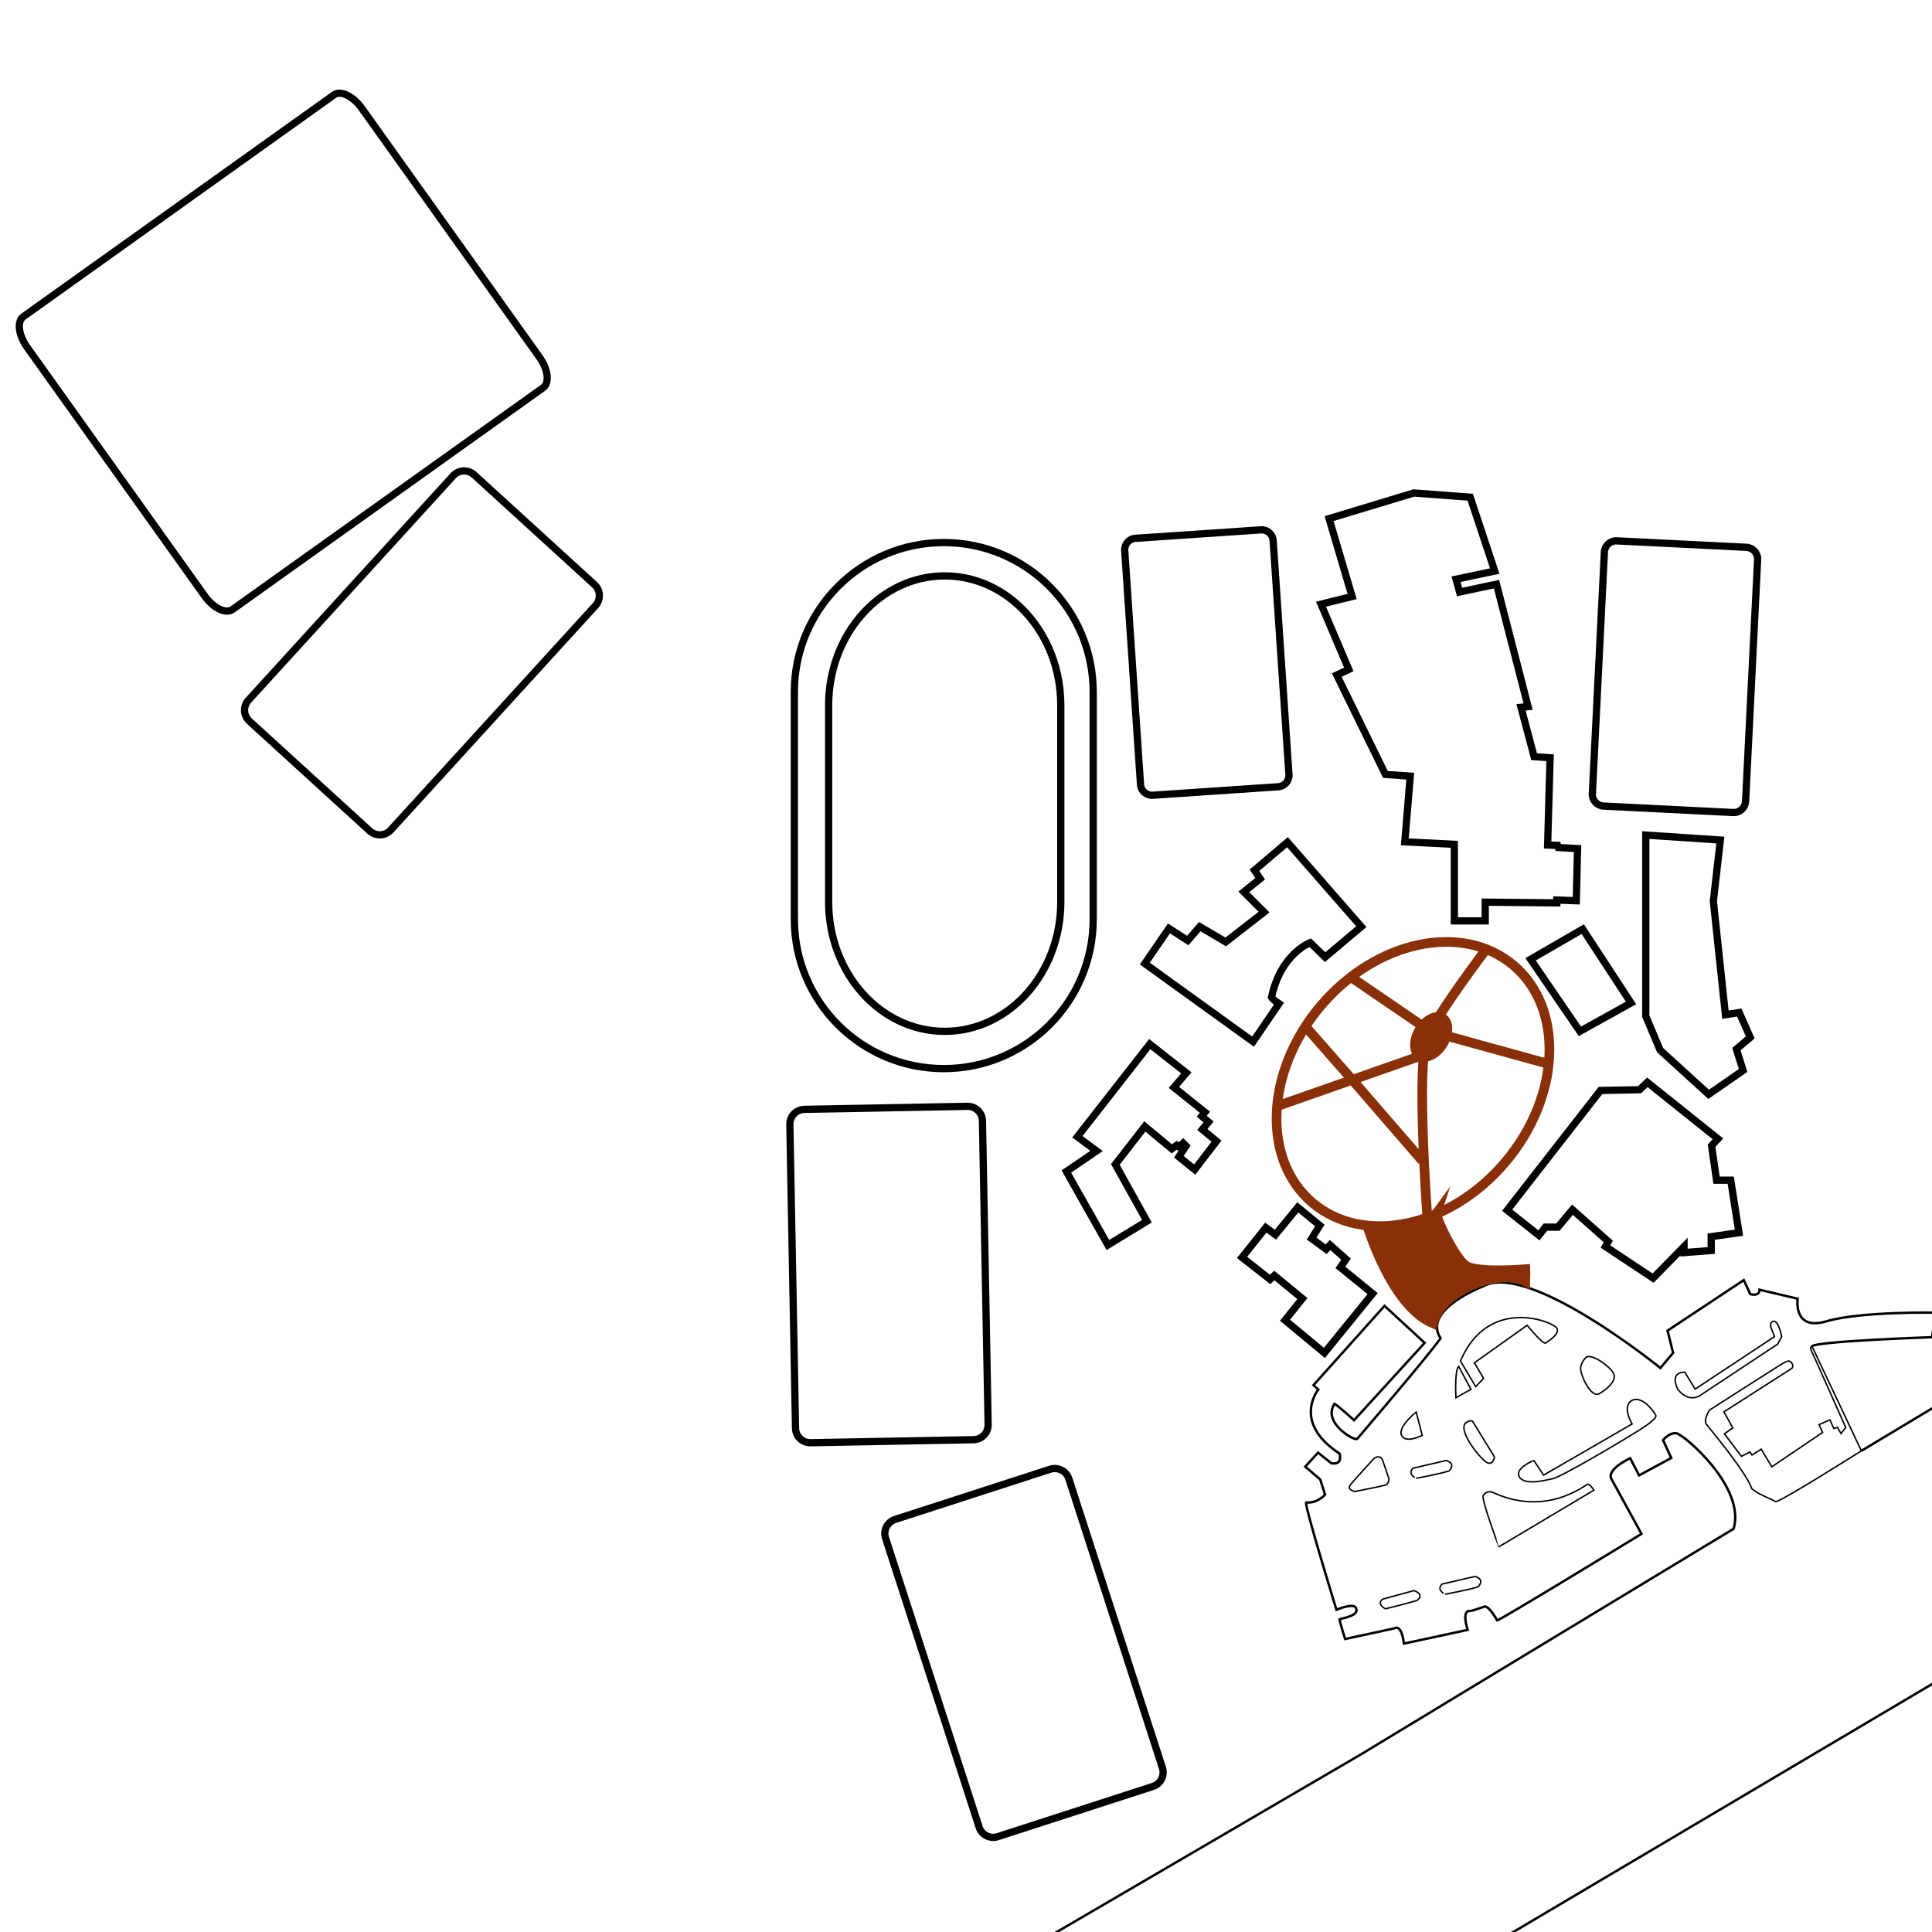 <?xml version="1.0" encoding="utf-8"?>
<!-- Generator: Adobe Illustrator 17.0.0, SVG Export Plug-In . SVG Version: 6.00 Build 0)  -->
<!DOCTYPE svg PUBLIC "-//W3C//DTD SVG 1.1//EN" "http://www.w3.org/Graphics/SVG/1.1/DTD/svg11.dtd">
<svg version="1.1" xmlns="http://www.w3.org/2000/svg" xmlns:xlink="http://www.w3.org/1999/xlink" x="0px" y="0px" width="200px"
	 height="200px" viewBox="0 0 200 200" enable-background="new 0 0 200 200" xml:space="preserve">
<g id="parking_outline">
	<path fill="none" stroke="#000000" stroke-width="0.25" stroke-miterlimit="10" d="M192.69,150.192l8.41-5.053l12.584,21.098
		l-89.894,53.221l-16.357-18.311l33.391-19.5c0,0,37.589-22.761,38.64-23.387c1.276-4.355-5.18-9.76-5.906-9.885
		c-0.726-0.125-1.401,0.701-1.401,0.701l0.851,1.852l-3.329,1.802c0,0-0.801-1.527-0.926-1.777
		c-2.578,1.276-1.952,2.127-1.952,2.127l3.128,5.706c0,0-14.59,8.909-14.941,8.959c-1.051-1.827-1.401-1.401-1.401-1.401
		s-1.151,0.4-1.351,0.425c-1.026-0.15-0.3,1.952-0.3,1.952s-6.207,1.351-6.607,1.426c-0.25-2.152-1.001-1.577-1.001-1.577
		l-5.08,1.101c0,0-0.527-1.611-0.576-2.052c0.15-0.075,2.002-0.325,1.727-1.076c-0.125-0.726-2.052,0.1-2.052,0.1
		s-3.404-11.062-3.128-11.112c1.126,0.125,1.952-0.801,1.952-0.801l-0.501-1.577l-1.552-1.326l1.326-1.452
		c0,0,0.826,0.676,1.376,1.101c1.126,0.175,0.901-0.726,0.851-1.001c-4.98-3.253-2.202-6.632-2.202-6.632l-0.501-0.45l7.358-8.209
		l4.154,3.829l-7.308,8.008c0,0-1.552-1.427-2.027-1.702c-1.301,1.977,2.127,3.904,2.352,3.629
		c0.225-0.275,7.156-8.344,8.634-10.411c-1.968-2.954,4.405-5.381,4.405-5.381c4.72-2.615,18.344,8.459,18.344,8.459l1.318-1.567
		l-0.575-2.303l7.89-5.229l0.672,1.448c0,0,0.96,0.292,0.96-0.452l3.944,0.926c0,0-0.516,3.377,2.995,2.339
		c3.51-1.038,11.316-0.893,11.316-0.893l-0.399,2.54c0,0-11.909,0.409-12.423,0.937"/>
</g>
<g id="path">
	<path fill="#893008" stroke="#893008" stroke-miterlimit="10" d="M141.55,126.906c0,0,2.455,8.263,6.788,10.086
		c0.751-3.303,6.8-5.77,9.567-4.333c0.021-0.729,0-1.266,0-1.266s-4.933,0.408-6.113-0.343s-3.207-5.032-3.073-5.455
		C148.102,126.439,141.668,128.103,141.55,126.906"/>
</g>
<g id="parking_lot">
	<path fill="none" stroke="#000000" stroke-width="0.15" stroke-miterlimit="10" d="M184.02,139.141l0.42-0.776
		c0,0-0.291-1.552-0.776-1.585c-0.485-0.032-0.356,0.582-0.356,0.582l0.388,1.003l-8.214,5.433l-1.067-1.746
		c0,0-1.617-0.129-0.744,1.746c1.132,1.488,2.296,0.679,2.296,0.679L184.02,139.141z"/>
	<path fill="none" stroke="#000000" stroke-width="0.15" stroke-miterlimit="10" d="M168.952,147.409c0,0-1.186-1.959,0.116-2.494
		c1.163-0.349,2.302,1.488,2.302,1.535s0.512,0.233-1.721,1.628s-8.581,5.139-9.046,5.023c-0.465,0.093-2.721,0.721-3.302-0.186
		c-0.581-0.907,1.442-1.721,1.488-1.721c0.224,0.308,1,1.512,1,1.512L168.952,147.409z"/>
	<path fill="none" stroke="#000000" stroke-width="0.15" stroke-miterlimit="10" d="M164.231,140.473c0,0-0.605,0.535-0.605,1.209
		s1.07,3.116,1.953,2.581c0.884-0.535,1.837-1.395,1.442-2.116C166.626,141.427,164.882,140.171,164.231,140.473z"/>
	<path fill="none" stroke="#000000" stroke-width="0.15" stroke-miterlimit="10" d="M152.463,147.171l2.233,3.628
		c0,0-0.07,0.837-0.674,0.651c-0.605-0.186-3.256-3.419-2.256-4.186C152.333,146.913,152.463,147.171,152.463,147.171z"/>
	<path fill="none" stroke="#000000" stroke-width="0.15" stroke-miterlimit="10" d="M146.603,146.171l0.628,2.419
		c0,0-1.721,0.884-2.14,0C144.673,147.706,146.603,146.171,146.603,146.171z"/>
	<path fill="none" stroke="#000000" stroke-width="0.15" stroke-miterlimit="10" d="M146.277,151.985l3.419-0.791
		c0,0,1.07,0.233,0.326,1.07c-1,0.326-3.419,0.767-3.419,0.767S145.65,152.636,146.277,151.985z"/>
	<path fill="none" stroke="#000000" stroke-width="0.15" stroke-miterlimit="10" d="M143.138,151.194l0.628,1.837
		c0,0,0.07,0.512-0.314,0.698c-0.477,0.14-3.221,0.674-3.221,0.674s-0.791-0.209-0.488-0.628c0.302-0.419,2.512-2.814,2.512-2.814
		S142.903,150.505,143.138,151.194z"/>
	<path fill="none" stroke="#000000" stroke-width="0.15" stroke-miterlimit="10" d="M151.184,140.892l1.581,2.651l0.814-0.86
		l-0.953-1.606l5.465-3.882c0,0,1.651,2.023,1.907,1.837c0.256-0.186,1.442-0.86,1.186-1.512
		C160.928,136.869,154.091,134.055,151.184,140.892z"/>
	<path fill="none" stroke="#000000" stroke-width="0.15" stroke-miterlimit="10" d="M150.998,141.45l1.279,2.372l-1.558,0.874
		C150.719,144.696,150.556,141.892,150.998,141.45z"/>
	<path fill="none" stroke="#000000" stroke-width="0.15" stroke-miterlimit="10" d="M153.533,154.845c0,0,0.302-0.651,1.07-0.326
		s4.946,2.395,9.705-0.86c0.295-0.07,0.69,0.605,0.69,0.605l-9.837,5.86C155.161,160.124,153.37,155.31,153.533,154.845z"/>
	<path fill="none" stroke="#000000" stroke-width="0.15" stroke-miterlimit="10" d="M149.277,163.985l3.419-0.791
		c0,0,1.07,0.233,0.326,1.07c-1,0.326-3.419,0.767-3.419,0.767S148.65,164.636,149.277,163.985z"/>
	<path fill="none" stroke="#000000" stroke-width="0.15" stroke-miterlimit="10" d="M143.138,165.543l3.233-0.884
		c0,0,1.14,0.349,0.349,1c-1.07,0.349-3.302,0.884-3.302,0.884S142.44,166.054,143.138,165.543z"/>
	<path fill="none" stroke="#000000" stroke-width="0.15" stroke-miterlimit="10" d="M183.782,155.447"/>
	<path fill="none" stroke="#000000" stroke-width="0.15" stroke-miterlimit="10" d="M178.457,146.158l7.017-4.495
		c0,0,0.259-0.204,0-0.587c-0.259-0.383-0.693-0.032-0.804,0c-0.111,0.032-7.701,4.891-7.701,4.891s-0.651,1.032-0.333,1.461
		s4.113,4.922,4.716,6.685c0.825,0.701,2.207,1.096,2.429,1.334c0.222,0.238,8.908-5.256,8.908-5.256l-5.113-10.829
		c0,0-0.286,0.032-0.016,0.572c0.27,0.54,3.509,7.844,3.509,7.844l-0.492,0.619l-0.365-0.635l-0.381,0.111l-0.397-0.889
		l-1.127,0.492l0.365,0.81l-5.256,3.557l-1.096-1.826l-0.953,0.603l-0.206-0.318l-0.889,0.46l-1.763-2.334l0.873-0.619
		L178.457,146.158z"/>
</g>
<g id="Oval">
	<path fill="none" stroke="#893009" stroke-miterlimit="10" d="M147.757,125.98c0,0-1.188-15.945,0-18.6
		c1.188-2.655,6.105-9.13,6.105-9.13"/>
	<polyline fill="none" stroke="#893009" stroke-miterlimit="10" points="139.773,101.102 148.062,106.764 160.247,110.124 	"/>
	<line fill="none" stroke="#893009" stroke-miterlimit="10" x1="147.229" y1="109.245" x2="132.123" y2="114.536"/>
	<polyline fill="none" stroke="#893009" stroke-miterlimit="10" points="135.081,106.196 139.773,111.541 147.229,120.152 	"/>
	<g id="Layer_3">
		
			<ellipse transform="matrix(-0.763 -0.646 0.646 -0.763 185.349 292.263)" fill="none" stroke="#893009" stroke-miterlimit="10" cx="146.199" cy="112.187" rx="12.521" ry="16.106"/>
		
			<ellipse transform="matrix(0.853 0.522 -0.522 0.853 77.86 -61.542)" fill="#893009" cx="148.104" cy="107.352" rx="1.906" ry="2.772"/>
	</g>
</g>
<g id="Layer_1">
	<g id="track">
		<g>
			<path fill="none" stroke="#000000" stroke-width="0.75" stroke-miterlimit="10" d="M97.699,56.165
				c8.543,0,15.468,6.925,15.468,15.468v23.522c0,8.543-6.925,15.468-15.468,15.468s-15.468-6.925-15.468-15.468V71.634
				C82.231,63.091,89.156,56.165,97.699,56.165z"/>
		</g>
		<g>
			<path fill="none" stroke="#000000" stroke-width="0.75" stroke-miterlimit="10" d="M97.796,59.616
				c6.636,0,12.016,5.996,12.016,13.392v20.365c0,7.396-5.38,13.392-12.016,13.392c-6.636,0-12.016-5.996-12.016-13.392V73.008
				C85.78,65.612,91.16,59.616,97.796,59.616z"/>
		</g>
	</g>
	<g id="Baseball_Soccer_field">
		<path fill="none" stroke="#000000" stroke-width="0.75" stroke-miterlimit="10" d="M55.845,36.976
			c0.897,1.256,1.064,2.673,0.375,3.165L24.07,63.092c-0.69,0.492-1.975-0.127-2.872-1.383L2.8,35.937
			c-0.897-1.256-1.064-2.673-0.375-3.165L34.575,9.82c0.69-0.492,1.975,0.127,2.872,1.383L55.845,36.976z"/>
	</g>
	<g id="Lacrosse_Field">
		<path fill="none" stroke="#000000" stroke-width="0.75" stroke-miterlimit="10" d="M49.08,49.151
			c-0.626-0.571-1.596-0.527-2.167,0.099L25.717,72.483c-0.571,0.626-0.527,1.596,0.099,2.167l12.466,11.373
			c0.626,0.571,1.596,0.527,2.167-0.099l21.195-23.232c0.571-0.626,0.527-1.596-0.099-2.167L49.08,49.151z"/>
	</g>
	<g id="Middle_School">
		<polygon fill="none" stroke="#000000" stroke-width="0.75" stroke-miterlimit="10" points="176.878,113.285 180.446,110.815 
			179.751,108.606 181.185,107.391 180.046,104.818 178.614,105.038 177.365,93.282 178.091,86.962 170.368,86.448 170.368,105.185 
			171.855,108.711 		"/>
	</g>
	<g id="Library">
		<polygon fill="none" stroke="#000000" stroke-width="0.75" stroke-miterlimit="10" points="158.445,99.306 163.551,106.764 
			168.842,103.825 163.845,96.184 		"/>
	</g>
	<g id="Shallcross">
		<polygon fill="none" stroke="#000000" stroke-width="0.75" stroke-miterlimit="10" points="156.02,125.28 159.308,127.882 
			159.988,127.031 161.273,127.031 162.78,125.228 166.49,128.519 166.196,129.039 171.127,132.312 174.331,129.045 174.331,129.67 
			177.143,129.449 177.143,128.017 180.019,127.612 179.165,122.173 177.695,122.173 177.181,118.601 177.842,117.89 
			170.531,112.042 169.723,112.81 165.682,112.882 		"/>
	</g>
	<g id="Main">
		<polygon fill="none" stroke="#000000" stroke-width="0.75" stroke-miterlimit="10" points="128.576,130.167 131.479,132.444 
			131.919,132.04 134.822,134.428 133.022,136.669 137.1,140.049 142.096,133.914 138.753,131.195 139.341,130.35 137.687,128.881 
			137.283,129.322 135.777,128.219 136.622,126.86 134.344,124.986 132.03,127.815 131.038,127.081 		"/>
	</g>
	<g id="Language">
		<polygon fill="none" stroke="#000000" stroke-width="0.75" stroke-miterlimit="10" points="119.024,108.087 122.808,111.063 
			121.523,112.569 124.737,115.141 124.406,115.545 125.105,116.151 124.462,116.922 125.931,118.135 123.672,121.074 
			122.037,119.751 122.772,118.631 122.478,118.337 122.074,118.741 121.816,118.557 121.302,118.925 118.51,116.61 
			115.461,120.541 118.73,126.419 114.689,128.881 110.391,121.276 113.514,119.145 111.53,117.675 		"/>
	</g>
	<g id="FCC">
		<path fill="none" stroke="#000000" stroke-width="0.75" stroke-miterlimit="10" d="M129.862,90.085l3.417-2.902l7.642,8.744
			l-3.747,3.159l-1.543-1.506c0,0-3.049,1.139-4.004,5.658c0.147,0.257,0.771,0.661,0.771,0.661l-2.682,3.931l-11.205-8.082
			l2.498-3.637l1.947,1.249l1.249-1.433l2.682,1.58l3.968-3.086l-2.094-2.094l1.69-1.359L129.862,90.085z"/>
	</g>
	<g id="Shamada">
		<polygon fill="none" stroke="#000000" stroke-width="0.75" stroke-miterlimit="10" points="137.586,53.687 139.97,61.746 
			136.753,62.543 139.626,69.297 138.381,69.882 143.417,80.167 145.989,80.35 145.424,87.146 150.553,87.403 150.553,95.328 
			153.749,95.328 153.749,93.391 161.163,93.465 161.163,93.171 163.175,93.245 163.308,87.844 161.317,87.734 161.24,87.513 
			160.21,87.477 160.466,78.439 158.812,78.329 157.453,73.222 158.188,73.149 154.918,60.474 151.097,61.282 150.73,59.96 
			154.734,59.115 152.199,51.473 146.358,51.032 		"/>
	</g>
	<g id="city_ave_field">
		<path fill="none" stroke="#000000" stroke-width="0.75" stroke-miterlimit="10" d="M92.66,157.292
			c-0.806,0.261-1.248,1.126-0.987,1.932l9.685,29.919c0.261,0.806,1.126,1.248,1.932,0.987l16.054-5.197
			c0.806-0.261,1.248-1.126,0.987-1.932l-9.685-29.919c-0.261-0.806-1.126-1.248-1.932-0.987L92.66,157.292z"/>
	</g>
	<g id="field_hockey">
		<path fill="none" stroke="#000000" stroke-width="0.75" stroke-miterlimit="10" d="M83.27,114.841
			c-0.847,0.016-1.521,0.715-1.505,1.562l0.587,31.443c0.016,0.847,0.715,1.521,1.562,1.505l16.872-0.315
			c0.847-0.016,1.521-0.715,1.505-1.562l-0.587-31.443c-0.016-0.847-0.715-1.521-1.562-1.505L83.27,114.841z"/>
	</g>
	<g id="tennis">
		<g id="Lacrosse_Field_4_">
			<path fill="none" stroke="#000000" stroke-width="0.75" stroke-miterlimit="10" d="M167.367,55.989
				c-0.674-0.034-1.247,0.486-1.281,1.159l-1.246,25.015c-0.034,0.674,0.486,1.247,1.159,1.281l13.422,0.668
				c0.674,0.034,1.247-0.486,1.281-1.159l1.246-25.015c0.034-0.674-0.486-1.247-1.159-1.281L167.367,55.989z"/>
		</g>
	</g>
	<g id="Lacrosse_Field_3_">
		<path fill="none" stroke="#000000" stroke-width="0.75" stroke-miterlimit="10" d="M117.532,55.728
			c-0.653,0.044-1.146,0.609-1.102,1.262l1.637,24.231c0.044,0.653,0.609,1.146,1.262,1.102l13.002-0.878
			c0.653-0.044,1.146-0.609,1.102-1.262l-1.637-24.231c-0.044-0.653-0.609-1.146-1.262-1.102L117.532,55.728z"/>
	</g>
</g>
</svg>
